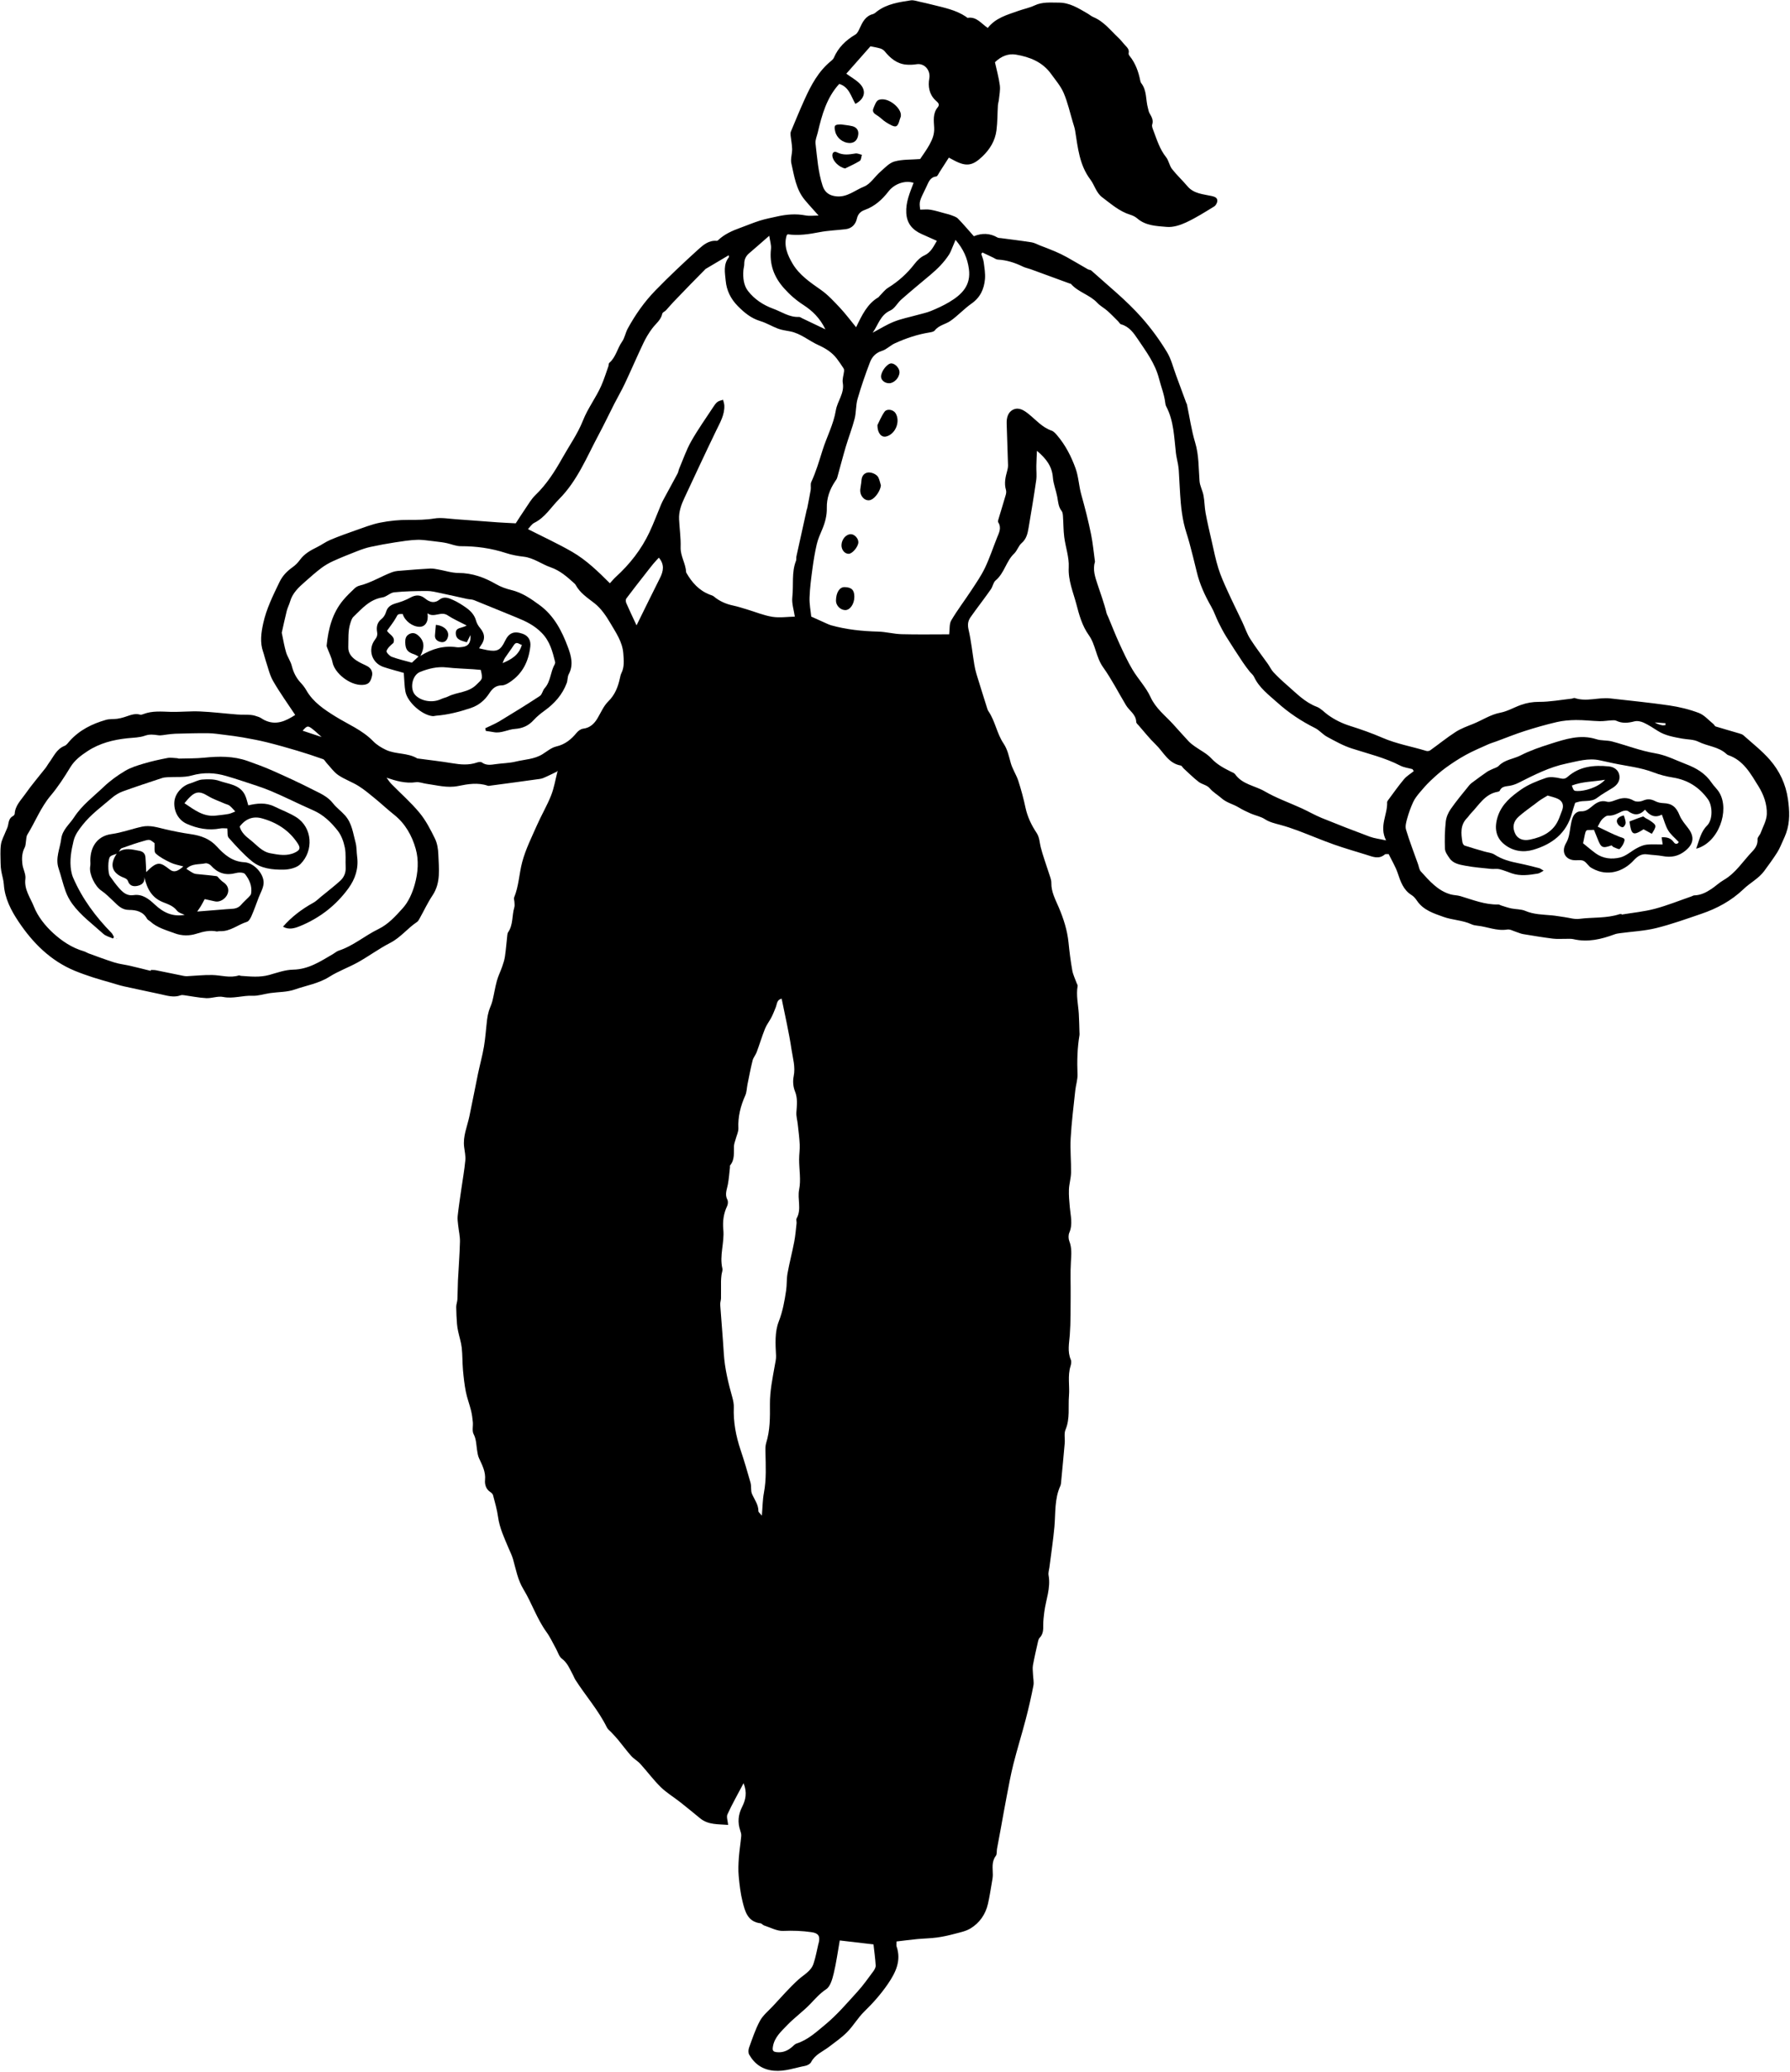 <?xml version="1.0" encoding="UTF-8"?>
<!DOCTYPE svg PUBLIC '-//W3C//DTD SVG 1.0//EN'
          'http://www.w3.org/TR/2001/REC-SVG-20010904/DTD/svg10.dtd'>
<svg height="1500.8" preserveAspectRatio="xMidYMid meet" version="1.0" viewBox="-0.3 -0.2 1297.1 1500.8" width="1297.1" xmlns="http://www.w3.org/2000/svg" xmlns:xlink="http://www.w3.org/1999/xlink" zoomAndPan="magnify"
><g id="change1_1"
  ><path d="m403.273,558.761c-2.444,1.185-4.863,2.426-7.342,3.534-1.572.703-3.189,1.516-4.86,1.753-11.931,1.698-23.881,3.263-35.826,4.861-.682.091-1.452.312-2.054.104-7.16-2.477-14.372-1.262-21.402.179-7.994,1.638-15.517-.57-23.21-1.616-2.523-.343-5.12-1.453-7.526-1.111-7.542,1.071-14.461-.989-21.398-3.325-.447-.39-.893-.78-1.34-1.17-.02-.11-.039-.22-.059-.331.05.085.099.169.149.254.449.398.899.797,1.348,1.195,1.176,1.552,2.202,3.249,3.553,4.63,6.795,6.947,14.191,13.385,20.356,20.845,4.598,5.564,8.027,12.224,11.223,18.764,1.686,3.451,2.319,7.671,2.451,11.577.34,10.06,1.962,20.304-4.241,29.592-3.524,5.277-6.218,11.106-9.323,16.666-.506.907-1.035,1.969-1.851,2.509-6.889,4.554-11.939,11.325-19.506,15.198-8.009,4.099-15.319,9.539-23.186,13.946-6.777,3.796-14.257,6.411-20.791,10.55-7.817,4.951-16.769,6.328-25.181,9.27-5.57,1.949-11.885,1.733-17.852,2.588-4.28.613-8.569,2.128-12.795,1.937-7.12-.322-13.985,2.339-21.256.856-3.848-.785-8.16,1.07-12.219.868-5.338-.265-10.632-1.398-15.95-2.115-.837-.113-1.79-.236-2.543.042-5.071,1.873-9.902.246-14.794-.817-8.822-1.917-17.67-3.717-26.481-5.687-3.197-.715-6.32-1.767-9.471-2.682-4.29-1.245-8.612-2.397-12.854-3.792-4.454-1.464-8.897-3.003-13.226-4.797-17.55-7.27-30.423-20.229-40.687-35.588-5.334-7.981-9.989-16.793-10.653-26.957-.214-3.277-1.312-6.489-1.865-9.755-.316-1.869-.468-3.785-.483-5.682-.035-4.489-.38-9.04.242-13.447.457-3.242,2.239-6.299,3.447-9.432.54-1.401,1.326-2.741,1.637-4.187.586-2.727.747-5.562,3.712-7.054.544-.274,1.148-1.05,1.181-1.625.338-5.933,4.554-9.87,7.614-14.253,4.596-6.582,9.881-12.682,14.836-19.015.854-1.092,1.459-2.377,2.298-3.483,3.401-4.479,5.48-10.105,11.371-12.428,1.496-.59,2.598-2.289,3.764-3.585,7.098-7.889,16.212-12.37,26.184-15.24,2.598-.748,5.484-.448,8.216-.797,1.695-.217,3.374-.669,5.018-1.158,3.796-1.129,7.427-3.078,11.634-1.83.727.216,1.71-.18,2.504-.48,6.359-2.404,12.91-1.724,19.495-1.546,7.116.192,14.265-.605,21.37-.296,8.995.391,17.956,1.518,26.941,2.214,3.273.253,6.584.023,9.851.315,1.958.175,3.918.788,5.777,1.474,1.415.522,2.639,1.536,4.005,2.217,8.495,4.233,15.619.665,22.388-3.683-5.462-8.277-11.192-16.172-16.015-24.586-2.621-4.573-3.73-10.019-5.458-15.093-.672-1.973-1.071-4.04-1.767-6.002-2.457-6.925-1.397-13.982.073-20.732,2.274-10.438,7.037-19.997,11.67-29.643,2.383-4.961,5.586-8.099,9.712-11.059,1.959-1.405,3.752-3.216,5.166-5.172,3.2-4.426,7.678-6.935,12.412-9.256,3.281-1.609,6.269-3.86,9.621-5.274,5.905-2.492,11.95-4.673,18.007-6.781,6.009-2.091,11.993-4.5,18.194-5.728,6.773-1.341,13.786-2.039,20.687-1.99,6.239.044,12.313-.001,18.536-1.007,5.035-.814,10.385.189,15.584.546,10.063.69,20.117,1.518,30.178,2.237,4.098.293,8.205.455,13.204.725,1.919-2.938,4.302-6.735,6.838-10.425,2.348-3.416,4.438-7.158,7.381-9.988,8.161-7.847,14.068-17.121,19.569-26.928,5.059-9.02,11.149-17.557,14.946-27.17,3.528-8.932,9.393-16.486,13.226-25.148,2.027-4.58,3.502-9.404,5.192-14.131.286-.799.112-1.994.634-2.442,4.79-4.109,5.799-10.469,9.267-15.388,1.942-2.755,2.464-6.467,4.112-9.482,5.451-9.972,11.986-19.29,19.873-27.414,10.036-10.338,20.559-20.225,31.238-29.904,3.608-3.27,7.683-6.726,13.323-6.221.306.027.716-.157.947-.378,4.636-4.448,10.341-6.954,16.273-9.087,4.687-1.686,9.278-3.665,14.025-5.149,4.092-1.279,8.334-2.095,12.53-3.025,6.774-1.501,13.542-2.128,20.49-.789,3.088.595,6.385.1,9.588.1-3.541-3.993-6.88-7.567-10.004-11.32-6.366-7.648-7.642-17.289-9.729-26.498-.73-3.219.631-6.859.569-10.299-.058-3.264-.769-6.514-1.103-9.779-.1-.98-.156-2.098.207-2.97,3.214-7.717,6.399-15.452,9.842-23.068,4.748-10.504,10.106-20.635,19.332-28.089.772-.624,1.575-1.405,1.955-2.289,3.211-7.472,8.686-12.722,15.602-16.799,1.46-.861,2.374-2.926,3.148-4.616,2.07-4.519,4.202-8.823,9.618-10.226,1.108-.287,2.049-1.286,3.024-2.014,7.215-5.39,15.821-6.61,24.339-7.918,1.957-.3,4.111.512,6.147.944,3.178.675,6.344,1.419,9.495,2.211,8.393,2.111,16.96,3.743,24.348,8.678.434.29.914.893,1.29.833,6.487-1.034,9.848,4.274,14.518,7.316,5.725-7.337,14.182-9.522,22.247-12.392,3.88-1.38,8.013-2.177,11.709-3.92,5.662-2.67,11.46-2.007,17.365-2.029,8.022-.029,14.292,4.027,20.779,7.764,1.51.869,2.86,2.08,4.447,2.739,7.535,3.132,12.332,9.538,18.017,14.874,1.638,1.537,3.046,3.323,4.526,5.023,1.572,1.806,3.688,3.334,2.988,6.287-.131.552.257,1.382.658,1.88,4.247,5.277,6.477,11.406,7.767,17.957.132.67.378,1.39.786,1.921,4.078,5.311,3.098,11.951,4.756,17.892.346,1.24.512,2.586,1.118,3.686,1.435,2.604,3.077,4.962,1.993,8.306-.407,1.257.366,3.019.901,4.438,2.506,6.649,4.583,13.454,9.151,19.202,1.941,2.443,2.372,6.077,4.289,8.549,3.404,4.39,7.562,8.186,11.141,12.451,4.707,5.609,11.542,5.75,17.817,7.18,2.222.506,3.893,1.313,3.893,3.359 0,1.412-1.06,3.405-2.258,4.14-6.67,4.089-13.325,8.309-20.397,11.599-4.292,1.998-9.437,3.637-14.004,3.234-7.363-.65-15.245-.773-21.441-6.202-1.389-1.217-3.252-2.071-5.041-2.624-7.874-2.434-13.859-7.817-20.247-12.6-4.436-3.32-5.547-8.821-8.639-12.922-7.977-10.577-9.021-23.08-11.029-35.395-.334-2.05-1.035-4.047-1.637-6.047-2.14-7.117-3.74-14.471-6.657-21.256-2.154-5.011-5.933-9.355-9.177-13.86-6.23-8.651-15.502-12.23-25.416-13.91-5.428-.92-10.678,1.107-15.195,5.528,1.173,5.357,2.76,10.987,3.529,16.727.452,3.373-.357,6.924-.684,10.387-.13,1.381-.636,2.732-.719,4.112-.363,6.034-.261,12.121-1.032,18.098-.964,7.464-4.656,13.634-10.154,18.9-6.971,6.678-11.492,7.576-20.092,3.143-1.218-.628-2.421-1.285-4.267-2.268-2.302,3.593-4.506,7.068-6.751,10.517-.732,1.124-1.46,3.01-2.375,3.128-4.695.61-5.596,4.321-7.245,7.697-5.099,10.436-5.175,10.399-4.377,16.34,2.493,0,5.078-.343,7.53.08,3.672.634,7.252,1.799,10.868,2.753,1.33.351,2.695.631,3.962,1.146,1.721.7,3.742,1.224,4.967,2.477,3.959,4.048,7.612,8.395,11.544,12.808,5.93-2.415,11.634-2.255,17.148.933.696.403,1.675.333,2.527.447,7.386.993,14.79,1.867,22.148,3.035,2.125.337,4.12,1.501,6.169,2.3,3.545,1.382,7.123,2.685,10.615,4.189,2.981,1.284,5.934,2.673,8.77,4.248,5.153,2.86,10.2,5.911,15.319,8.833.733.418,1.826.336,2.41.864,12.341,11.137,25.356,21.498,36.449,34.047,6.937,7.846,13.053,16.21,18.404,25.068,3.078,5.096,4.495,11.201,6.612,16.87,2.481,6.646,4.908,13.313,7.366,19.968.12.325.388.609.457.939,1.941,9.242,3.249,18.674,5.964,27.681,2.785,9.237,2.454,18.57,3.175,27.916.273,3.541,2.225,6.922,2.887,10.473.787,4.222.749,8.598,1.534,12.821,1.262,6.795,2.856,13.532,4.403,20.271,1.508,6.57,2.801,13.217,4.809,19.637,1.755,5.61,4.211,11.023,6.648,16.392,3.433,7.565,7.157,14.997,10.709,22.509,1.922,4.064,3.32,8.444,5.705,12.205,3.98,6.279,8.581,12.162,12.878,18.241,1.374,1.944,2.364,4.22,3.971,5.928,3.06,3.251,6.325,6.333,9.707,9.251,6.784,5.853,12.928,12.512,21.685,15.82,2.96,1.118,5.31,3.829,7.972,5.766,4.964,3.613,10.352,6.248,16.263,8.111,7.932,2.5,15.817,5.285,23.442,8.592,10.218,4.432,21.145,6.276,31.688,9.492.843.257,2.134.103,2.834-.397,6.173-4.409,12.074-9.227,18.44-13.327,3.894-2.508,8.402-4.118,12.743-5.862,6.584-2.644,12.47-6.744,19.72-8.114,5.13-.97,9.882-3.831,14.886-5.614,4.22-1.503,8.462-2.23,13.143-2.214,7.913.026,15.832-1.467,23.746-2.343.69-.076,1.466-.628,2.025-.438,8.612,2.936,17.284-.695,25.898.296,14.218,1.636,28.477,2.999,42.631,5.075,7.267,1.066,14.567,2.834,21.422,5.423,3.969,1.499,7.097,5.245,10.569,8.023.637.51.997,1.586,1.673,1.795,5.605,1.729,11.261,3.291,16.883,4.966,1.143.341,2.426.699,3.276,1.461,6.444,5.78,13.367,11.163,19.033,17.639,7.066,8.075,11.621,17.681,13.168,28.572,1.182,8.317,1.581,16.506-1.289,24.56-.634,1.78-1.392,3.521-2.185,5.237-1.377,2.976-2.557,6.09-4.306,8.837-2.946,4.627-6.196,9.068-9.457,13.485-3.981,5.393-10.103,8.427-14.789,12.924-8.902,8.541-19.278,14.138-30.717,18.032-10.835,3.689-21.648,7.598-32.736,10.336-8.465,2.09-17.347,2.489-26.039,3.671-1.361.185-2.763.364-4.038.836-9.679,3.585-19.468,5.953-29.872,3.523-1.66-.388-3.457-.216-5.192-.244-3.268-.052-6.576.251-9.797-.152-7.21-.901-14.385-2.093-21.555-3.288-1.696-.283-3.303-1.075-4.967-1.582-2.132-.649-4.41-2.049-6.396-1.724-7.688,1.257-14.664-2.103-22.018-2.813-1.355-.131-2.767-.433-3.995-.999-6.469-2.982-13.768-3.01-20.241-5.339-6.965-2.506-14.607-4.84-19.214-11.707-1.047-1.56-2.37-3.134-3.935-4.111-5.973-3.725-7.939-9.707-10.036-15.909-1.601-4.735-4.283-9.104-6.536-13.742-1.149.066-2.269-.22-2.775.213-4.361,3.738-8.782,1.702-13.209.318-7.929-2.479-15.934-4.743-23.757-7.521-8.775-3.116-17.354-6.776-26.074-10.052-4.228-1.588-8.535-3.016-12.894-4.191-3.843-1.036-7.599-1.858-11.096-4.128-2.976-1.932-6.763-2.574-10.092-4.016-2.995-1.297-5.962-2.726-8.749-4.416-4.056-2.46-8.786-3.394-12.561-6.75-2.772-2.464-6.047-4.23-8.579-7.268-1.836-2.203-5.563-2.709-7.979-4.578-3.807-2.945-7.229-6.389-10.793-9.646-.755-.689-1.327-2.001-2.137-2.143-9.099-1.593-12.541-9.901-18.285-15.392-4.382-4.19-8.146-9.029-12.16-13.601-.689-.785-1.776-1.664-1.797-2.522-.14-5.557-4.992-8.125-7.435-12.194-5.516-9.187-10.392-18.82-16.591-27.513-5.142-7.211-5.421-16.351-10.331-23.213-4.922-6.878-7.052-14.901-9.021-22.422-2.264-8.649-6.039-17.137-5.534-26.749.38-7.226-2.318-14.578-3.265-21.924-.636-4.932-.556-9.953-.905-14.926-.094-1.341-.2-2.961-.966-3.925-2.442-3.075-2.513-6.715-3.191-10.285-.893-4.703-2.799-9.282-3.162-14-.614-7.975-4.673-13.524-11.562-19.331-.175,4.394-.358,7.692-.423,10.994-.068,3.442.389,6.946-.098,10.32-1.662,11.52-3.578,23.004-5.527,34.48-.694,4.085-1.516,8.03-5.063,11.086-2.272,1.957-3.176,5.461-5.379,7.547-5.872,5.56-7.09,14.204-13.435,19.471-1.722,1.43-2.058,4.411-3.44,6.394-3.649,5.236-7.528,10.313-11.305,15.46-1.132,1.543-2.23,3.111-3.345,4.667-2.033,2.836-2.338,5.584-1.501,9.235,1.884,8.225,2.75,16.68,4.111,25.029.392,2.405.922,4.807,1.631,7.136,2.527,8.302,5.154,16.573,7.76,24.851.209.664.45,1.353.838,1.92,4.937,7.198,6.119,16.195,10.931,23.35,3.018,4.486,3.907,9.365,5.31,14.304,1.262,4.442,4.01,8.446,5.445,12.857,2.071,6.368,3.806,12.874,5.207,19.423,1.433,6.7,4.33,12.687,8.045,18.272,2.15,3.233,2.091,6.807,2.967,10.275,1.614,6.387,3.977,12.583,5.954,18.882.729,2.323,1.805,4.722,1.764,7.069-.116,6.568,2.951,12.013,5.381,17.74,3.471,8.178,6.184,16.569,7.078,25.5.675,6.738,1.521,13.476,2.711,20.139.57,3.193,2.113,6.213,3.216,9.311.234.657.768,1.364.663,1.959-1.188,6.753.418,13.369.84,20.043.284,4.488.334,8.99.484,13.487.023.691.133,1.401.02,2.071-1.586,9.42-1.795,18.88-1.43,28.42.148,3.874-1.211,7.784-1.627,11.705-1.221,11.527-2.677,23.047-3.334,34.61-.469,8.248.411,16.565.279,24.845-.065,4.098-1.376,8.168-1.537,12.274-.167,4.262.26,8.562.632,12.828.539,6.17,2.302,12.276-.361,18.476-.752,1.75-.695,4.328.008,6.129,1.91,4.895,1.474,9.717,1.155,14.783-.517,8.222-.106,16.499-.193,24.752-.099,9.472.083,18.973-.622,28.404-.454,6.075-1.824,11.984.742,17.939.555,1.287.248,3.182-.205,4.627-2.228,7.104-.533,14.37-1.125,21.426-.686,8.159.894,16.613-2.512,24.642-1.192,2.809-.287,6.464-.567,9.713-.833,9.629-1.774,19.248-2.691,28.869-.065.686-.159,1.413-.442,2.027-4.382,9.495-3.438,19.731-4.339,29.737-.885,9.838-2.4,19.619-3.634,29.425-.239,1.897-.929,3.885-.6,5.682,1.699,9.279-2.002,17.861-3.12,26.767-.387,3.079-.772,6.19-.736,9.282.039,3.374-.02,6.555-2.554,9.186-.563.585-.943,1.468-1.126,2.277-1.326,5.868-2.708,11.729-3.787,17.645-.391,2.143-.037,4.43.041,6.649.095,2.732.798,5.566.29,8.172-1.584,8.124-3.427,16.21-5.519,24.22-2.843,10.889-6.206,21.644-8.969,32.552-1.947,7.684-3.336,15.513-4.85,23.301-1.486,7.648-2.807,15.329-4.216,22.992-.929,5.051-1.904,10.094-2.82,15.148-.309,1.705.07,3.864-.846,5.071-3.281,4.322-2.158,9.103-2.188,13.821-.012,1.889-.397,3.787-.723,5.662-.885,5.09-1.639,10.214-2.795,15.245-1.751,7.622-6.021,13.813-12.63,17.837-3.42,2.082-7.671,2.903-11.636,3.956-4.187,1.113-8.448,2.07-12.737,2.645-4.773.64-9.622.687-14.423,1.147-4.937.473-9.855,1.132-14.84,1.717,0,1.846-.227,2.775.034,3.535,3.586,10.431-.668,19.025-6.326,27.287-4.992,7.291-10.797,13.836-17.148,20.019-4.536,4.416-7.771,10.151-12.215,14.682-3.971,4.048-8.731,7.347-13.275,10.803-4.528,3.444-10.106,5.545-12.968,11.081-.682,1.318-2.719,2.408-4.302,2.707-7.482,1.414-14.709,4.199-22.592,3.508-8.215-.721-14.049-4.766-17.982-11.684-.739-1.299-.628-3.534-.08-5.034,2.389-6.543,4.567-13.254,7.852-19.348,2.158-4.003,6.016-7.113,9.216-10.526,6.128-6.536,12.006-13.359,18.621-19.364,3.959-3.593,9.12-6.069,10.964-11.422,1.628-4.724,2.436-9.73,3.611-14.611.04-.168.149-.32.189-.488,1.204-5.064-.183-7.147-5.126-7.871-6.838-1.001-13.632-1.237-20.592-.939-4.544.194-9.226-2.448-13.812-3.924-.959-.309-1.722-1.463-2.655-1.576-9.295-1.129-11.194-8.592-12.967-15.656-1.51-6.017-2.228-12.273-2.805-18.469-.41-4.394-.22-8.88.096-13.297.378-5.276,1.257-10.515,1.736-15.787.121-1.326-.297-2.769-.737-4.067-1.991-5.88-1.471-11.425,1.348-17.003,2.539-5.022,3.851-10.364,1.076-17.213-4.283,8.131-8.289,15.19-11.671,22.535-.866,1.881.238,4.669.491,7.669-7.256-.591-14.365.094-20.33-4.798-4.836-3.967-9.665-7.944-14.581-11.809-4.624-3.635-9.775-6.705-13.94-10.792-5.306-5.207-9.76-11.271-14.774-16.791-1.961-2.158-4.694-3.618-6.635-5.79-3.355-3.755-6.33-7.847-9.539-11.736-1.543-1.87-3.253-3.603-4.896-5.39-1.058-1.151-2.483-2.115-3.142-3.458-6.158-12.547-15.473-22.988-22.923-34.666-.649-1.017-1.023-2.205-1.603-3.272-2.305-4.24-3.938-8.786-8.143-11.938-2.029-1.521-2.827-4.683-4.184-7.101-2.283-4.067-4.202-8.4-6.924-12.149-6.964-9.593-10.606-20.94-16.649-30.891-4.247-6.993-5.473-14.401-7.574-21.812-.799-2.82-2.163-5.482-3.306-8.201-3.077-7.321-6.486-14.477-7.585-22.524-.726-5.312-2.278-10.518-3.622-15.73-.226-.878-1.142-1.746-1.961-2.274-3.228-2.081-4.146-5.647-3.848-8.707.586-6.019-2.052-10.754-4.352-15.797-.833-1.826-1.123-3.938-1.431-5.955-.596-3.904-.544-7.787-2.516-11.579-1.215-2.337-.26-5.744-.531-8.648-.266-2.848-.653-5.716-1.339-8.487-1.117-4.507-2.828-8.883-3.724-13.425-1.036-5.245-1.632-10.596-2.103-15.928-.471-5.338-.289-10.741-.888-16.059-.44-3.907-1.717-7.716-2.546-11.584-.394-1.839-.752-3.707-.884-5.578-.291-4.104-.551-8.218-.571-12.329-.009-1.865.773-3.724.868-5.603.227-4.498.168-9.01.389-13.508.462-9.382,1.23-18.755,1.461-28.141.097-3.951-.889-7.924-1.298-11.896-.231-2.241-.613-4.535-.367-6.742.71-6.382,1.688-12.735,2.591-19.094,1.001-7.045,2.273-14.063,2.952-21.138.308-3.21-.452-6.539-.862-9.798-.97-7.724,2.214-14.703,3.766-21.986,2.204-10.343,4.14-20.743,6.293-31.098,1.368-6.575,3.203-13.064,4.314-19.677,1.09-6.484,1.486-13.083,2.281-19.62.249-2.045.664-4.096,1.255-6.068.734-2.45,1.952-4.766,2.565-7.238,1.204-4.85,1.929-9.824,3.246-14.639.955-3.492,2.632-6.781,3.822-10.217.842-2.43,1.677-4.918,2.039-7.448.737-5.15,1.139-10.348,1.715-15.522.076-.687.197-1.464.574-2.007,3.776-5.436,2.686-12.083,4.498-18.007.383-1.253.121-2.718.076-4.082-.034-1.025-.587-2.208-.24-3.043,3.442-8.285,3.631-17.306,5.892-25.773,2.444-9.154,6.795-17.83,10.647-26.567,3.22-7.302,7.325-14.231,10.274-21.629,2.159-5.416,3.079-11.326,4.55-17.017.089-.319.18-.637.27-.955-.193.219-.385.437-.578.656Zm-170.132-24.927l.261-.005-.363.143c-2.315-2.047-4.527-4.229-6.971-6.109-3.317-2.551-3.838-2.375-7.056,1.272,4.743,1.577,9.436,3.137,14.129,4.698Zm342.645-87.348c.082.173.164.346.246.519.007-.097.056-.247.014-.28-.102-.078-.246-.102-.373-.147-.68-4.746-2.353-9.605-1.828-14.214,1.001-8.782-.681-17.852,2.691-26.387.367-.93.055-2.105.277-3.118,2.483-11.357,5.008-22.705,7.528-34.054.037-.165.193-.305.224-.469.884-4.553,1.835-9.095,2.601-13.668.313-1.87-.332-4.063.41-5.67,3.421-7.405,5.697-15.147,8.127-22.911,3.041-9.716,7.999-18.82,9.682-29.016,1.113-6.748,6.352-12.366,5.028-19.878-.48-2.724.641-5.72.946-8.602.067-.634-.048-1.425-.387-1.942-1.61-2.455-3.224-4.92-5.027-7.234-3.47-4.455-8.032-7.289-13.206-9.623-6.95-3.135-12.835-8.493-20.627-9.963-2.867-.541-5.825-.903-8.533-1.909-4.381-1.628-8.452-4.175-12.901-5.51-6.655-1.997-11.612-6.094-16.336-10.878-5.093-5.159-8.144-11.319-8.777-18.365-.514-5.717-1.899-11.809,2.314-17.008.185-.229-.065-.81-.138-1.445-5.73,3.391-11.2,6.622-16.659,9.87-.291.173-.501.483-.746.732-3.409,3.457-6.834,6.898-10.221,10.377-4.234,4.349-8.459,8.706-12.641,13.105-1.785,1.878-3.413,3.905-5.188,5.794-.826.879-2.454,1.457-2.651,2.396-.97,4.625-4.661,7.211-7.253,10.648-2.498,3.312-4.668,6.955-6.453,10.704-4.613,9.694-8.84,19.571-13.411,29.286-2.348,4.99-5.153,9.763-7.664,14.679-3.759,7.361-7.284,14.845-11.188,22.127-8.688,16.204-15.494,33.552-28.829,46.942-5.843,5.867-10.133,13.28-17.956,17.166-1.872.93-3.139,3.078-4.595,4.574,10.949,5.573,21.707,10.511,31.918,16.396,10.365,5.974,18.992,14.396,27.434,22.82,1.827-1.973,2.906-3.324,4.17-4.472,10.234-9.298,18.633-20.01,24.526-32.533,3.095-6.577,5.614-13.424,8.44-20.129.674-1.598,1.497-3.139,2.323-4.667,3.201-5.922,6.461-11.812,9.622-17.755.559-1.051.656-2.337,1.129-3.446,2.841-6.66,5.187-13.607,8.732-19.872,4.858-8.583,10.621-16.656,16.042-24.917.855-1.303,1.77-2.691,2.989-3.593,1.118-.827,2.684-1.051,4.052-1.54.317,1.387.86,2.766.914,4.164.261,6.741-3.073,12.293-5.884,18.105-7.845,16.224-15.434,32.573-23.066,48.899-2.271,4.858-4.109,9.896-3.847,15.374.324,6.761,1.337,13.529,1.124,20.264-.205,6.476,3.684,11.794,3.966,18.006.008.168.081.346.167.495,4.056,7.076,9.243,12.933,17.12,15.902.963.363,2.046.639,2.804,1.275,4.084,3.428,8.755,5.468,13.95,6.572,3.381.718,6.689,1.799,10.008,2.789,6.136,1.831,12.152,4.37,18.417,5.375,5.338.857,10.956-.026,16.45-.139Zm135.812-263.786c-.281.352-.563.704-.844,1.056.611,1.981,1.511,3.925,1.774,5.952.529,4.082,1.272,8.258.912,12.305-.637,7.152-3.385,13.271-9.712,17.691-5.364,3.748-9.856,8.741-15.208,12.509-3.601,2.536-8.442,3.109-11.426,6.956-.722.931-2.483,1.259-3.828,1.473-8.773,1.395-17.109,4.215-25.141,7.876-3.253,1.483-5.949,4.413-9.282,5.441-4.541,1.4-7.249,4.398-8.73,8.277-3.335,8.733-6.407,17.593-8.996,26.572-1.327,4.604-.927,9.692-2.126,14.351-1.766,6.86-4.394,13.493-6.413,20.294-2.208,7.44-4.113,14.969-6.228,22.438-.274.967-.962,1.835-1.538,2.695-3.881,5.791-6.122,12.152-5.969,19.13.122,5.556-1.245,10.654-3.381,15.686-1.485,3.499-3.06,7.034-3.913,10.711-1.36,5.858-2.334,11.824-3.136,17.79-.927,6.898-1.845,13.833-2.087,20.775-.167,4.787.823,9.613,1.233,13.787,3.934,1.777,7.793,3.533,11.665,5.26.931.415,1.882.812,2.861,1.084,11.101,3.089,22.434,4.243,33.936,4.537,5.68.145,11.323,1.719,17.004,1.871,11.558.309,23.13.093,34.477.093.496-3.765.001-7.516,1.515-10.082,4.411-7.476,9.721-14.414,14.494-21.685,3.496-5.327,7.174-10.619,9.914-16.337,3.362-7.017,5.808-14.472,8.698-21.718,1.473-3.693,3.524-7.255.915-11.346-.411-.644.112-1.989.397-2.953,1.677-5.654,3.458-11.279,5.09-16.946.321-1.114.456-2.465.136-3.548-1.404-4.759-.385-9.285.898-13.845.371-1.317.631-2.729.593-4.088-.282-10.046-.672-20.09-.985-30.135-.133-4.257.969-8.45,4.959-10.185,3.954-1.72,7.567.553,10.857,3.191,5.375,4.311,9.915,9.774,16.765,12.143,1.52.526,2.826,2.022,3.935,3.324,6.064,7.11,10.28,15.297,13.419,24.034,2.181,6.07,2.39,12.703,4.079,18.738,2.706,9.67,5.206,19.363,7.178,29.184,1.254,6.242,1.835,12.62,2.711,18.937.048.344.127.727.029,1.041-1.695,5.435.245,10.969,1.755,15.61,2.288,7.035,4.935,13.972,6.668,21.211.24,1.002.817,1.922,1.221,2.887,2.674,6.393,5.174,12.865,8.061,19.16,2.953,6.438,5.926,12.915,9.543,18.987,4.056,6.809,9.808,12.742,13.058,19.862,3.773,8.265,10.604,13.349,16.337,19.63,3.749,4.107,7.408,8.298,11.212,12.354,1.297,1.383,2.848,2.556,4.394,3.669,4.07,2.931,8.828,5.198,12.148,8.803,4.076,4.425,9.004,7.013,14.133,9.586,1.08.542,2.449.967,3.082,1.869,5.232,7.456,14.347,8.261,21.474,12.414,8.464,4.932,17.88,8.217,26.836,12.32,4.874,2.233,9.536,4.962,14.492,6.981,11.496,4.683,23.07,9.185,34.708,13.504,3.409,1.265,7.139,1.664,11.89,2.72-5.234-10.243,1.145-18.683.745-27.569-.027-.605.502-1.3.912-1.85,3.731-5.004,7.313-10.136,11.325-14.906,1.936-2.303,4.697-3.911,7.085-5.834-.316-.485-.632-.971-.949-1.456-2.955-.819-6.158-1.16-8.823-2.539-11.191-5.791-23.361-8.628-35.222-12.466-6.226-2.014-12.08-5.318-17.878-8.454-3.132-1.694-5.543-4.758-8.711-6.338-9.87-4.92-18.987-10.971-27.131-18.293-6.27-5.637-13.298-10.728-17.037-18.773-.705-1.516-2.254-2.623-3.312-3.996-1.691-2.195-3.394-4.391-4.921-6.699-4.031-6.096-8.056-12.199-11.91-18.407-2.085-3.357-3.926-6.88-5.676-10.427-1.832-3.714-3.125-7.716-5.176-11.293-4.612-8.042-8.435-16.351-10.574-25.414-1.659-7.03-3.461-14.028-5.321-21.008-1.246-4.677-2.966-9.24-3.992-13.959-1.059-4.872-1.779-9.85-2.208-14.82-.667-7.721-.949-15.475-1.431-23.213-.096-1.549-.295-3.098-.56-4.628-.475-2.742-1.209-5.45-1.53-8.207-1.343-11.524-1.458-23.291-7.081-33.927-.398-.752-.562-1.67-.661-2.53-.698-6.069-3.034-11.704-4.522-17.543-2.783-10.922-9.372-19.66-15.389-28.611-2.862-4.258-6.258-9.152-12.1-10.702-.842-.223-1.399-1.454-2.13-2.177-2.573-2.547-5.068-5.184-7.776-7.58-2.319-2.053-5.201-3.532-7.285-5.776-5.456-5.873-13.766-7.662-19.07-13.672-.201-.228-.642-.24-.969-.36-9.462-3.466-18.919-6.943-28.388-10.389-1.783-.649-3.713-.965-5.4-1.791-5.824-2.853-11.85-4.812-18.384-5.157-1.12-.059-2.202-.923-3.291-1.437-2.594-1.225-5.182-2.463-7.772-3.696ZM108.878,703.109c.053-.218.107-.435.16-.653,1.221.062,2.471-.024,3.658.211,6.625,1.311,13.233,2.708,19.851,4.051.844.171,1.724.305,2.578.264,6.14-.293,12.286-.991,18.415-.865,6.4.131,12.755,2.367,19.212.297.427-.137,1.003.279,1.518.316,6.85.485,13.673,1.233,20.493-.652,5.695-1.574,11.492-3.738,17.274-3.837,11.305-.195,19.971-6.071,29.05-11.364,1.354-.789,2.58-1.931,4.031-2.402,10.56-3.43,18.931-10.855,28.744-15.605,7.212-3.491,12.498-9.422,17.582-15.034,4.17-4.603,6.955-10.801,8.782-17.271,2.453-8.685,3.03-17.599.718-25.826-2.651-9.435-7.546-18.309-15.692-24.755-4.725-3.739-9.119-7.894-13.785-11.711-3.882-3.176-7.742-6.457-11.981-9.099-4.703-2.931-10.113-4.768-14.668-7.882-3.292-2.25-5.696-5.802-8.481-8.787-.856-.918-1.487-2.379-2.52-2.745-6.205-2.2-12.46-4.279-18.771-6.156-7.326-2.18-14.689-4.262-22.107-6.101-5.638-1.398-11.368-2.45-17.091-3.469-4.402-.784-8.848-1.338-13.288-1.885-4.044-.498-8.104-1.158-12.162-1.2-7.902-.083-15.809.188-23.713.38-1.898.046-3.789.363-5.684.551-2.224.22-4.51.861-6.659.554-3.265-.466-6.169-.896-9.586.326-3.935,1.408-8.4,1.404-12.652,1.845-10.322,1.069-20.236,3.602-28.955,9.33-4.739,3.113-9.326,6.5-12.47,11.668-4.325,7.108-8.884,14.188-14.234,20.528-7.243,8.585-11.167,18.986-16.941,28.35-.769,1.247-.666,3.035-.953,4.576-.287,1.543-.197,3.282-.901,4.598-2.09,3.907-2.214,8.069-1.711,12.206.434,3.571,2.616,7.197,2.17,10.552-1.038,7.797,3.67,13.782,6.147,20.103,2.806,7.161,8.159,13.901,13.918,19.171,6.29,5.757,13.656,10.748,22.222,13.213,1.311.377,2.487,1.2,3.78,1.666,6.153,2.217,12.27,4.555,18.509,6.498,3.617,1.127,7.459,1.513,11.168,2.368,5.023,1.158,10.016,2.447,15.022,3.68Zm94.994-244.942c1.097,5.117,1.803,9.726,3.126,14.15,1.015,3.393,3.28,6.433,4.141,9.845,1.19,4.714,3.191,8.759,6.502,12.284,1.536,1.635,2.937,3.473,4.049,5.418,4.922,8.608,12.903,13.885,20.951,18.894,9.258,5.763,19.534,9.855,27.374,17.901,2.616,2.685,6.048,4.83,9.48,6.412,7.159,3.3,15.675,1.932,22.643,6.18.133.081.345.024.518.048,8.212,1.105,16.456,2.023,24.626,3.381,6.107,1.015,12.076,1.586,18.071-.5,1.077-.375,2.743-.614,3.51-.055,3.212,2.341,6.577,1.727,10.071,1.232,4.824-.683,9.791-.697,14.491-1.844,6.517-1.589,13.483-1.653,19.435-5.381,3.231-2.024,6.383-4.735,9.937-5.563,6.397-1.491,10.817-5.112,14.772-9.947,1.116-1.364,2.976-2.719,4.638-2.926,5.046-.629,8.083-3.563,10.507-7.627,2.454-4.114,4.371-8.825,7.693-12.08,4.963-4.863,7.146-10.63,8.534-17.038.255-1.179.5-2.408,1.032-3.472,2.317-4.633,1.754-9.483,1.39-14.373-.622-8.36-5.361-15.02-9.344-21.842-3.1-5.31-6.815-10.762-11.567-14.473-5.111-3.991-10.451-7.398-13.617-13.269-.242-.449-.644-.83-1.029-1.18-5.113-4.66-10.338-9.24-16.994-11.534-6.679-2.302-12.403-6.908-19.712-7.735-4.277-.484-8.603-1.276-12.683-2.614-10.702-3.508-21.608-5.018-32.851-4.985-3.329.01-6.659-1.441-9.997-2.185-1.309-.292-2.636-.517-3.964-.709-1.853-.267-3.711-.512-5.573-.696-4.059-.401-8.139-1.185-12.179-1.026-5.321.209-10.634,1.032-15.909,1.853-5.958.927-11.9,2.008-17.792,3.288-3.187.692-6.315,1.782-9.363,2.968-5.931,2.307-11.851,4.664-17.646,7.289-3.084,1.397-6.088,3.141-8.785,5.182-4.023,3.043-7.782,6.444-11.584,9.771-4.598,4.023-9.083,8.133-10.857,14.338-.663,2.318-1.84,4.496-2.427,6.827-1.344,5.333-2.469,10.72-3.616,15.794Zm970.949,203.854c.016.103.032.207.048.31,8.018-1.345,16.189-2.112,24.013-4.188,9.018-2.393,17.73-5.941,26.574-8.993.659-.228,1.3-.697,1.957-.713,4.738-.108,8.744-2.181,12.525-4.713,3.001-2.009,5.652-4.584,8.764-6.377,8.827-5.086,14.043-13.738,20.841-20.802,2.112-2.194,4.033-5.033,3.72-8.775-.119-1.432,1.677-2.937,2.267-4.531,1.669-4.511,4.292-9.042,4.471-13.645.278-7.128-2.342-14.262-6.032-20.174-5.603-8.976-10.813-18.848-22-22.61-.476-.16-.915-.519-1.293-.87-5.709-5.288-13.647-5.531-20.271-8.837-3.518-1.755-8.005-1.538-12.039-2.294-5.953-1.115-11.937-2.121-17.214-5.437-3.381-2.125-6.728-4.373-10.333-6.042-2.001-.926-4.686-1.493-6.737-.961-4.537,1.176-8.793,1.652-13.164-.447-.974-.468-2.296-.347-3.446-.285-2.863.153-5.726.676-8.578.602-5.736-.149-11.467-.884-17.196-.831-4.63.042-9.359.43-13.856,1.472-7.864,1.823-15.653,4.054-23.345,6.515-6.89,2.204-13.607,4.951-20.403,7.451-2.087.768-4.241,1.383-6.262,2.295-5.352,2.413-10.791,4.69-15.926,7.511-5.02,2.757-9.855,5.915-14.495,9.28-3.88,2.814-7.488,6.044-10.976,9.343-2.902,2.745-5.566,5.765-8.123,8.84-1.763,2.121-3.509,4.386-4.646,6.869-1.726,3.769-3.136,7.722-4.255,11.716-.73,2.602-1.586,5.68-.861,8.086,2.546,8.447,5.748,16.696,8.709,25.017.637,1.792.849,3.99,2.035,5.29,6.188,6.781,12.189,13.936,21.533,16.609,2.306.659,4.823.588,7.12,1.269,9.036,2.679,17.839,6.34,27.534,6.05.639-.019,1.281.499,1.943.7,2.459.748,4.891,1.637,7.399,2.159,3.377.703,7.089.473,10.168,1.789,6.211,2.654,12.689,2.637,19.153,3.233,3.092.285,6.155.871,9.236,1.288,3.573.485,7.251,1.704,10.706,1.253,9.71-1.269,19.69-.266,29.174-3.401.471-.156,1.039-.02,1.561-.02Zm-608.71,61.23c-3.509.782-3.301,3.8-4.207,6.117-.992,2.537-2.01,5.079-3.251,7.499-1.418,2.766-3.44,5.262-4.582,8.123-2.234,5.594-3.961,11.388-6.061,17.039-.77,2.073-2.411,3.871-2.942,5.975-1.436,5.695-2.508,11.483-3.687,17.241-.554,2.705-.525,5.648-1.618,8.101-3.39,7.609-5.398,15.361-5.001,23.783.116,2.459-1.186,4.985-1.839,7.479-.475,1.813-1.289,3.613-1.361,5.442-.192,4.821.677,9.791-2.783,13.967-.264.319-.071,1.001-.13,1.509-.473,4.097-.737,8.234-1.499,12.277-.701,3.717-2.392,7.219-.354,11.123.626,1.199.44,3.292-.181,4.591-2.622,5.488-3.335,11.144-2.765,17.155.886,9.353-2.912,18.611-.692,28.054.331,1.408-.437,3.06-.618,4.609-.18,1.539-.352,3.089-.367,4.636-.039,4.113.067,8.229-.008,12.341-.028,1.546-.673,3.105-.568,4.626.813,11.752,1.88,23.488,2.592,35.246.664,10.954,3.264,21.482,6.203,31.977.647,2.309,1.136,4.784,1.048,7.158-.393,10.569,1.523,20.705,4.859,30.688,2.636,7.889,5.021,15.868,7.257,23.879.735,2.632.031,5.764,1.088,8.186,1.779,4.077,4.658,7.655,4.631,12.449-.004.748,1.111,1.503,2.499,3.25.535-6.314.541-11.549,1.499-16.604,1.853-9.783,1.299-19.579,1.1-29.401-.045-2.228-.119-4.594.533-6.673,2.86-9.117,2.791-18.606,2.71-27.873-.085-9.715,1.903-18.939,3.542-28.315.408-2.335,1.01-4.719.887-7.047-.441-8.362-1-17.095,1.969-24.717,2.891-7.424,4.209-14.891,5.341-22.534.606-4.093.286-8.335,1.022-12.394,1.39-7.659,3.378-15.207,4.849-22.853.846-4.395,1.199-8.886,1.699-13.343.135-1.2-.462-2.687.054-3.607,3.737-6.668.406-13.889,1.812-20.888,1.399-6.96.003-14.466-.016-21.733-.009-3.625.595-7.264.43-10.875-.225-4.91-.896-9.802-1.425-14.696-.311-2.874-1.177-5.769-.985-8.6.352-5.188,1.051-10.146-1.063-15.33-1.312-3.219-1.624-7.361-.912-10.781,1.416-6.801-.646-13.179-1.588-19.584-1.805-12.276-4.674-24.395-7.12-36.672Zm41.732-662.65c-9.069,9.86-12.552,22.371-15.535,35.094-.634,2.702-1.953,5.511-1.648,8.118,1.205,10.282,1.901,20.689,5.151,30.627,1.609,4.921,5.024,7.076,9.907,7.596,7.857.836,13.577-4.483,20.105-7.068,4.59-1.817,7.714-7.163,11.73-10.661,3.235-2.818,6.482-6.453,10.337-7.53,5.699-1.592,11.942-1.237,18.568-1.76,2.049-3.108,4.688-6.61,6.776-10.415,2.058-3.751,3.651-7.521,3.405-12.282-.254-4.896-1.139-10.329,2.576-14.807,1.908-2.3-.102-3.589-1.678-5.094-4.563-4.357-5.455-10.128-4.43-15.842,1.035-5.769-3.422-11.172-9.221-10.249-2.484.396-5.082.511-7.584.278-6.736-.628-11.447-4.653-15.55-9.667-.772-.944-2.033-1.703-3.215-2.051-2.459-.724-5.015-1.116-7.065-1.547-6.051,6.856-11.897,13.48-17.504,19.833,3.685,2.679,7.126,4.554,9.755,7.228,4.972,5.057,3.674,11.061-3.167,14.645-3.175-5.308-4.504-12.293-11.712-14.447Zm53.871,71.661c-6.079-2.05-13.917.688-18.109,6.123-4.617,5.986-10.028,10.901-17.318,13.518-2.852,1.024-4.869,2.831-5.629,6.226-.932,4.159-3.649,7.172-8.219,7.718-6.302.753-12.704.94-18.911,2.15-7.635,1.489-15.195,2.631-22.96,1.537-.119-.017-.271.198-.727.554-2.538,7.523.622,14.691,4.247,20.795,4.759,8.015,12.609,13.448,20.339,18.819,5.134,3.567,9.492,8.351,13.824,12.943,3.95,4.188,7.397,8.85,11.818,14.217,4.327-8.961,8.162-17.02,16.182-21.712.285-.166.441-.54.688-.784,2.105-2.081,3.926-4.626,6.381-6.144,7.471-4.619,13.792-10.338,19.147-17.298,1.865-2.424,4.318-4.825,7.036-6.068,4.719-2.158,6.51-6.195,9.088-10.583-3.907-1.743-7.366-3.299-10.835-4.831-6.703-2.961-10.892-7.555-11.333-15.354-.438-7.76,2.537-14.516,5.291-21.825Zm-53.494,1273.252c-1.453,8.21-2.493,16.138-4.369,23.863-1.001,4.125-2.421,9.437-5.477,11.471-4.485,2.984-7.71,6.67-11.279,10.428-5.331,5.615-11.786,10.16-17.133,15.763-4.231,4.433-9.097,8.674-10.183,15.412-.438,2.719-.033,3.713,2.892,3.999,4.372.427,7.828-1.072,10.994-3.806,1.042-.9,2.051-2.082,3.285-2.475,8.221-2.615,14.472-8.514,20.774-13.713,8.535-7.043,15.83-15.638,23.33-23.866,4.198-4.605,7.796-9.765,11.524-14.781.884-1.189,1.765-2.836,1.678-4.211-.332-5.241-1.06-10.457-1.591-15.233-8.425-.983-16.782-1.957-24.448-2.851Zm23.828-1164.679c5.154-2.717,10.128-5.888,15.512-8.023,5.419-2.149,11.25-3.26,16.895-4.844,3.325-.933,6.757-1.617,9.93-2.924,4.448-1.832,8.868-3.854,13.001-6.3,9.724-5.755,15.971-12.447,14.418-24.053-1.05-7.846-3.99-14.469-9.686-21.107-.895,2.151-1.438,3.516-2.028,4.86-.835,1.9-1.492,3.921-2.599,5.652-3.677,5.752-8.464,10.52-13.682,14.886-7.019,5.874-14.074,11.711-20.953,17.747-2.845,2.497-4.783,6.57-7.991,8-7.308,3.257-8.788,10.547-12.818,16.107Zm-34.235-2.44c-3.95-8.22-9.506-13.499-15.948-17.681-5.298-3.439-9.821-7.358-14.062-12.126-7.43-8.353-10.64-17.479-9.421-28.507.303-2.741-.704-5.626-1.258-9.482-5.478,4.776-9.98,8.774-14.569,12.671-2.434,2.067-3.584,4.562-3.542,7.759.02,1.537-.51,3.073-.63,4.622-.41,5.304.194,10.853,3.313,14.891,4.652,6.024,11.012,10.251,18.399,12.943,6.113,2.228,11.592,6.276,18.553,5.909.778-.041,1.606.622,2.392.996,5.285,2.515,10.565,5.04,16.773,8.004Zm-120.693,165.402c-1.359,1.494-2.817,2.972-4.129,4.568-2.095,2.549-4.102,5.17-6.131,7.773-4.466,5.728-8.981,11.42-13.31,17.25-.54.728-.431,2.355-.019,3.302,2.209,5.076,4.61,10.068,7.431,16.137,5.938-12.02,11.394-23.234,17.013-34.365,2.526-5.005,3.343-9.772-.856-14.666Zm729.489,121.273c-.019-.458-.038-.916-.058-1.375-2.589-.176-5.178-.351-7.767-.527,1.734,1.044,3.506,1.625,5.321,2.012.791.169,1.667-.061,2.505-.11Z"
  /></g
  ><g id="change1_2"
  ><path d="m638.033,351.438c-.351,3.707-3.858,9.042-7.152,10.417-3.988,1.664-8.286-2.468-7.786-7.548.201-2.048.692-4.071.831-6.12.193-2.838,1.131-5.117,4.058-5.961,2.556-.737,6.967.983,8.165,3.368.908,1.807,1.275,3.886,1.883,5.844Z"
  /></g
  ><g id="change1_3"
  ><path d="m635.517,307.756c1.207-2.346,2.743-6.245,5.082-9.581,1.789-2.55,6.458-1.683,8.08.99,3.682,6.067-.171,15.354-7.002,16.882-3.232.723-6.212-2.486-6.16-8.291Z"
  /></g
  ><g id="change1_4"
  ><path d="m618.796,432.116c.002,5.267-3.185,9.807-6.775,9.652-3.473-.15-6.587-3.415-6.54-6.858.081-5.942,2.614-9.883,6.291-9.791,5.033.127,7.023,2.108,7.024,6.997Z"
  /></g
  ><g id="change1_5"
  ><path d="m644.003,277.425c-3.115.03-5.819-2.157-5.866-4.745-.069-3.81,4.582-9.766,7.524-9.635,2.776.124,5.925,3.578,5.857,6.425-.094,3.948-3.846,7.92-7.515,7.956Z"
  /></g
  ><g id="change1_6"
  ><path d="m616.304,386.783c2.689.054,5.509,3.162,5.385,5.935-.145,3.261-4.355,8.248-6.988,8.279-2.956.035-5.364-2.942-5.223-6.455.167-4.164,3.391-7.828,6.826-7.758Z"
  /></g
  ><g id="change1_7"
  ><path d="m156.861,674.594c-4.959-1.066-9.699-.014-14.863,1.635-4.76,1.52-10.294,1.711-15.802-.36-6.198-2.33-12.569-3.942-17.613-8.543-.762-.695-1.911-1.138-2.359-1.977-2.809-5.259-7.935-6.382-12.95-6.373-5.311.01-8.092-3.217-11.339-6.313-2.842-2.71-5.655-5.542-8.878-7.739-4.414-3.008-8.784-11.629-8.054-17.105.115-.862.269-1.741.213-2.6-.721-11.021,4.407-19.712,15.2-21.189,7.656-1.047,14.663-3.723,22.031-5.338,6.14-1.346,11.557.608,17.249,1.916,6.055,1.391,12.172,2.592,18.319,3.476,7.269,1.045,13.719,3.357,18.829,8.97,5.368,5.896,11.205,10.93,19.925,11.373,7.026.357,14.529,8.654,13.933,15.515-.303,3.494-2.347,6.843-3.635,10.245-1.661,4.385-3.222,8.816-5.098,13.109-.724,1.657-1.922,3.875-3.369,4.318-6.548,2.002-12.039,7.07-19.376,6.729-.689-.032-1.388.141-2.365.251Zm-71.319-57.597c4.841-3.302,9.904-1.806,15.022-.862,2.897.535,4.336,2.077,4.551,4.819.277,3.533.374,7.08.543,10.621,8.129-8.284,10.242-7.179,16.967-1.93,2.946,2.299,5.519,1.672,9.949-2.178-3.368-.964-6.45-1.427-9.136-2.715-3.854-1.847-7.832-3.848-10.918-6.692-1.343-1.238-.604-4.735-.834-7.489-3.318-2.544-3.391-2.808-7.146-1.76-5.622,1.57-11.162,3.46-16.652,5.448-.961.348-1.504,1.848-2.241,2.816-.389.381-.779.762-1.168,1.143-1.672.675-3.713.96-4.931,2.115-1.826,1.731-1.758,12.022-.219,14.157,2.093,2.904,4.152,5.858,6.515,8.536,2.778,3.149,5.756,5.964,10.673,5.222,6.372-.96,11.102,2.832,15.239,6.728,6.829,6.431,13.5,8.977,21.749,7.573-1.491-.771-4.228-1.351-5.541-3.039-2.676-3.44-6.413-4.669-10.06-6.105-8.244-3.246-11.731-9.887-13.554-18.147.376,4.168-2.243,5.791-5.473,6.365-2.93.52-5.427-.344-6.514-3.716-.298-.925-1.601-1.794-2.632-2.174-9.014-3.324-10.941-9.579-5.334-17.633.381-.367.762-.735,1.144-1.102Zm57.039,43.148c5.983-.478,12.146-.973,18.31-1.461,2.036-.161,4.071-.381,6.11-.445,2.861-.091,5.421-.632,7.429-2.992,1.689-1.984,3.71-3.681,5.51-5.575.697-.734,1.569-1.602,1.715-2.512.872-5.419-1.186-10.061-4.42-14.196-.597-.764-2.157-1.002-3.293-1.057-1.373-.067-2.798.198-4.149.529-6.967,1.708-12.587-.365-17.31-5.668-.867-.974-2.792-1.811-3.978-1.555-4.636,1.001-9.91-.015-13.746,4.003,1.772,1.11,3.455,2.375,5.319,3.254,1.134.534,2.542.531,3.837.67,4.243.454,8.504.767,12.724,1.372.805.115,1.442,1.328,2.181,2.008.858.79,1.667,1.664,2.63,2.303,3.22,2.135,4.417,5.188,3.195,8.456-1.353,3.616-5.559,6.247-8.957,5.546-2.659-.548-5.302-1.17-7.659-1.695-1.176,2.159-1.945,3.709-2.844,5.179-.879,1.438-1.89,2.795-2.604,3.837Z"
  /></g
  ><g id="change1_8"
  ><path d="m204.641,671.257c6.287-7.265,13.824-12.922,22.211-17.553,1.948-1.075,3.566-2.756,5.313-4.185,4.681-3.831,9.482-7.529,13.974-11.57,2.779-2.5,4.258-5.809,4.046-9.77-.258-4.801.334-9.741-.607-14.385-.869-4.288-2.512-8.867-5.175-12.245-4.786-6.074-10.357-11.524-17.776-14.751-10.201-4.438-20.121-9.529-30.364-13.862-6.867-2.904-14.071-5.016-21.151-7.405-3.794-1.28-7.627-2.45-11.47-3.576-8.293-2.43-16.429-2.785-25.007-.361-5.533,1.563-11.697.876-17.575,1.246-1.327.084-2.704.184-3.951.597-9.538,3.164-19.1,6.267-28.537,9.712-2.843,1.038-5.597,2.765-7.903,4.745-7.22,6.197-15.002,11.767-21,19.355-2.85,3.606-5.565,7.154-6.654,11.667-1.723,7.137-3.02,14.335-1.754,21.709.292,1.7.749,3.418,1.431,4.997,6.575,15.219,16.287,28.262,27.835,40.037.777.792,1.165,1.966,1.734,2.962-.237.354-.475.707-.712,1.061-2.353-1.098-5.151-1.708-6.983-3.378-7.705-7.026-16.276-13.21-22.492-21.735-2.023-2.775-3.7-5.941-4.868-9.17-1.954-5.403-3.234-11.047-5.05-16.505-2.481-7.455.994-14.281,1.899-21.384.85-6.674,6.017-10.54,9.349-15.667,5.76-8.864,14.013-14.92,21.371-21.959,4.623-4.422,9.952-8.265,15.446-11.564,4.107-2.466,8.896-3.947,13.542-5.328,5.663-1.684,11.461-2.976,17.269-4.081,2.313-.44,4.807.062,7.218.163.336.014.669.284.998.275,6.169-.182,12.373-.042,18.499-.667,10.611-1.082,21.097-1.229,31.288,2.37,6.172,2.18,12.337,4.444,18.315,7.098,9.682,4.299,19.327,8.717,28.753,13.543,5.311,2.719,10.948,4.936,14.922,10.086,2.438,3.16,5.885,5.568,8.659,8.689,5.143,5.788,5.791,12.87,7.649,19.623.906,3.293.705,6.878,1.162,10.31,1.143,8.595-1.405,16.192-6.384,23.015-9.015,12.353-20.72,21.379-34.836,27.208-4.02,1.66-8.229,2.948-12.497.504l-.137.129Z"
  /></g
  ><g id="change1_9"
  ><path d="m179.611,583.231c6.04-1.446,12.585-2.293,19.031.886,5.262,2.594,10.888,4.595,15.797,7.73,11.696,7.467,12.715,24.236,2.931,33.953-2.712,2.693-7.903,3.903-11.991,3.981-8.132.156-16.607-.705-23.149-6.087-6.124-5.039-11.515-11.029-16.805-16.977-1.214-1.365-.69-4.276-1.006-6.8-1.761,0-3.505-.265-5.142.044-8.48,1.605-16.487.078-24.241-3.364-6.023-2.674-9.619-9.195-8.968-16.205.528-5.689,5.542-11.357,11.315-13.018,2.99-.86,5.855-2.623,8.861-2.847,4.107-.305,8.596-.379,12.381.967,6.636,2.36,14.768,2.573,18.534,10.132,1.182,2.371,1.663,5.092,2.45,7.605Zm-6.218,15.349c1.111,4.297,4.379,7.087,7.807,9.762,4.56,3.56,8.258,8.439,14.404,9.583,5.983,1.114,12.013,2.299,17.858-.528,3.542-1.713,4.171-3.192,2.058-6.464-6.196-9.596-15.308-15.374-26.124-18.321-6.114-1.666-11.597.129-16.003,5.968Zm-40.042-16.913c7.197,4.8,13.711,10.032,22.788,8.971,3.077-.359,6.174-.632,9.213-1.203,1.67-.313,3.239-1.162,4.854-1.77-1.354-1.414-2.597-2.962-4.102-4.191-.897-.732-2.215-.936-3.322-1.425-4.122-1.819-8.482-3.252-12.298-5.577-7.073-4.311-10.105-3.526-17.133,5.194Z"
  /></g
  ><g id="change1_10"
  ><path d="m204.778,671.128c-.046.043-.091.086-.137.129l.137-.129Z"
  /></g
  ><g id="change1_11"
  ><path d="m84.095,680.029c.006-.184.012-.368.018-.553-.033.135-.065.271-.098.406l.08.147Z"
  /></g
  ><g id="change1_12"
  ><path d="m84.015,679.883c.151.036.303.073.454.109-.065-.095-.13-.19-.195-.285-.06.108-.12.215-.18.323l-.08-.147Z"
  /></g
  ><g id="change1_13"
  ><path d="m351.326,527.377c3.518-1.724,7.185-3.201,10.525-5.218,9.791-5.913,19.532-11.918,29.085-18.204,1.644-1.082,1.97-3.985,3.419-5.581,4.44-4.892,4.134-11.692,7.208-17.101.318-.559.541-1.373.392-1.964-1.896-7.549-3.717-14.847-9.59-20.921-5.337-5.52-11.623-8.541-18.392-11.272-10.253-4.137-20.442-8.43-30.708-12.536-1.575-.63-3.427-.534-5.123-.901-6.425-1.392-12.827-2.895-19.262-4.235-3.213-.669-6.482-1.518-9.724-1.509-7.937.021-15.905.169-23.792.952-2.917.29-5.528,3.237-8.478,3.698-9.322,1.455-14.945,8.131-21.098,14.077-1.158,1.119-1.686,3.01-2.217,4.639-1.839,5.64-1.289,11.523-1.489,17.315-.146,4.207,2.329,7.223,5.573,9.438,2.411,1.646,5.144,2.838,7.79,4.118,3.007,1.455,4.518,4.146,3.856,7.166-1.114,5.077-2.933,6.513-7.183,6.646-8.969.281-19.915-8.503-21.464-16.378-.693-3.521-2.461-6.829-3.72-10.241-.237-.642-.595-1.342-.53-1.979,1.21-11.936,4.052-23.324,11.944-32.794,2.548-3.058,5.453-5.834,8.343-8.584.974-.927,2.332-1.668,3.639-1.991,8.407-2.077,15.69-6.825,23.709-9.779,2.366-.872,5.067-.931,7.632-1.147,6.585-.555,13.175-1.067,19.773-1.42,1.883-.101,3.813.315,5.696.642,4.934.859,9.851,2.54,14.779,2.555,9.992.03,18.748,3.193,27.224,8.098,3.413,1.975,7.307,3.358,11.157,4.291,7.863,1.906,14.269,6.378,20.567,11.011,10.329,7.598,15.993,18.615,20.313,30.181,2.319,6.206,4.324,12.963.664,19.751-1.007,1.869-.716,4.393-1.483,6.443-3.146,8.41-8.845,14.796-16.076,19.995-2.801,2.013-5.535,4.242-7.848,6.783-3.728,4.095-7.992,6.04-13.631,6.433-5.086.355-9.877,3.366-15.285,2.342-1.914-.363-3.852-.602-5.779-.898-.138-.64-.277-1.281-.415-1.921Z"
  /></g
  ><g id="change1_14"
  ><path d="m292.304,487.265c-4.576-1.323-9.714-2.62-14.724-4.299-8.523-2.856-11.567-12.699-6.149-19.791,1.353-1.771,1.941-3.159,1.52-5.6-.581-3.361-.078-6.824,3.187-9.35,1.525-1.18,2.764-3.205,3.301-5.085,1.128-3.949,3.882-5.357,7.459-6.385,3.461-.994,6.936-2.248,10.07-3.988,4.011-2.228,7.335-2.243,10.991.754,3.083,2.527,6.519,3.623,10.313.595,3.201-2.554,6.795-1.035,9.925.401,3.282,1.506,6.41,3.454,9.352,5.562,3.267,2.341,5.987,5.187,7.114,9.348.525,1.936,1.669,3.853,2.981,5.398,3.602,4.246,3.718,8.405.364,12.767-.398.518-.691,1.118-1.141,1.86,2.108.471,3.95.942,5.816,1.289,7.29,1.359,9.776.074,12.978-6.628,2.799-5.858,6.479-7.376,12.683-5.23,4.214,1.458,6.159,4.826,5.643,9.281-1.245,10.738-5.622,19.667-14.819,25.768-1.702,1.129-3.787,2.344-5.703,2.357-4.557.032-6.905,2.234-9.31,5.918-3.166,4.849-7.446,8.545-13.471,10.56-8.174,2.733-16.351,4.829-24.917,5.498-.859.067-1.727.388-2.563.308-7.713-.741-18.307-10.094-19.727-17.781-.741-4.012-.737-8.161-1.174-13.527Zm71.378-7.008c6.246-2.597,12.027-5.708,14.176-13.307-1.97-.267-3.782-3.036-5.937.342-1.986,3.113-4.286,6.025-6.314,9.113-.793,1.208-1.221,2.656-1.815,3.995l-.11-.143Zm-83.515-23.536c1.246,2.659,6.419,4.112,4.594,8.84-1.999,1.726-4.163,3.537-4.965,5.825-.317.906,2.122,3.596,3.779,4.218,4.605,1.73,9.457,2.801,14.595,4.24,1.247-1.16,2.87-2.669,4.813-4.476-1.325-.671-2.169-1.246-3.101-1.547-4.902-1.579-6.388-3.499-6.532-8.632-.072-2.575.413-4.81,3.036-6.121,2.906-1.452,5.116-.216,7.058,1.718,4.004,3.987,3.861,8.551.852,14.193,8.662-5.38,17.091-7.608,26.301-6.321,1.359.19,2.794-.018,4.178-.181,4.329-.513,6.21-3.053,5.868-8.654-1.094,2.158-1.888,3.723-2.659,5.244-3.833-1.166-8.006-1.675-8.01-6.663-.004-4.33,4.442-3.373,7.893-5.481-5.14-2.701-9.717-4.643-13.777-7.359-4.898-3.277-9.763,2.079-14.601-1.475.926,5.996-1.636,9.823-5.782,9.78-5.126-.054-10.659-4.266-12.188-9.28-3.714-.031-3.432.125-4.902,2.765-1.707,3.067-3.972,5.824-6.451,9.368Zm67.912,28.371c-1.741-.153-3.618-.35-5.5-.477-6.406-.432-12.84-.598-19.212-1.32-6.777-.767-13.096.85-19.2,3.24-5.922,2.319-7.779,12.445-3.443,16.894,4.345,4.459,12.536,5.674,18.485,2.85,1.706-.81,3.643-1.142,5.327-1.985,6.556-3.283,14.53-2.658,20.335-8.434,4.294-4.273,4.858-3.706,3.208-10.769Z"
  /></g
  ><g id="change1_15"
  ><path d="m1228.829,614.615c2.287-6.302,3.275-12.192,7.903-16.776,4.229-4.189,4.018-14.301.607-19.033-6.294-8.728-14.601-14.013-25.321-15.733-4.743-.761-9.514-1.948-13.986-3.68-9.488-3.676-19.537-4.605-29.347-6.696-3.24-.691-6.476-1.403-9.713-2.108-8.309-1.811-16.176.691-24.165,2.343-12.392,2.563-23.465,8.285-34.613,13.896-1.98.997-4.154,1.78-6.327,2.179-2.883.53-5.982.274-7.433,3.674-.156.367-.876.613-1.371.697-9.436,1.597-13.647,9.692-19.529,15.696-.967.987-1.673,2.233-2.652,3.206-5.146,5.116-4.473,11.371-3.453,17.655.146.896.86,2.177,1.596,2.421,4.728,1.569,9.533,2.905,14.317,4.305,2.479.725,5.314.89,7.381,2.239,5.399,3.525,11.356,5.057,17.525,6.29,4.947.989,9.839,2.26,14.732,3.503.907.231,1.697.923,3.322,1.845-1.86.962-2.948,1.886-4.157,2.089-6.355,1.066-12.74,2.011-19.073-.197-2.954-1.03-5.858-2.27-8.884-2.997-1.9-.456-4.003.02-5.986-.19-6.216-.657-12.479-1.12-18.605-2.286-4.189-.798-8.815-1.485-11.532-5.465-1.415-2.073-3.19-4.459-3.287-6.768-.277-6.549-.12-13.169.572-19.686.334-3.142,1.733-6.479,3.56-9.092,4.173-5.968,8.855-11.588,13.452-17.249,1.074-1.322,2.593-2.307,3.984-3.343,2.884-2.148,5.789-4.271,8.75-6.311,1.119-.772,2.407-1.303,3.634-1.913,1.692-.842,3.798-1.27,5.026-2.549,4.337-4.514,10.578-4.882,15.761-7.528,6.864-3.505,14.283-6.059,21.664-8.385,10.814-3.407,21.653-7.109,33.335-3.36,3.576,1.148,7.655.652,11.317,1.62,10.372,2.741,20.496,6.756,31.01,8.524,8.25,1.388,15.295,5.131,22.799,7.992,7.205,2.747,13.775,6.589,18.264,13.264,1.74,2.587,4.203,4.715,5.767,7.386,7.518,12.839-.543,36.21-16.839,40.519Z"
  /></g
  ><g id="change1_16"
  ><path d="m1141.817,622.986c-7.462.257-11.246-5.703-7.279-12.462,2.239-3.815,2.525-7.71,3.175-11.73.357-2.205.769-4.444,1.535-6.528,1.033-2.813,3.177-4.84,6.258-4.743,3.114.098,5.089-1.333,7.333-3.18,3.145-2.588,6.267-5.164,11.272-3.777,2.464.683,5.662-1.065,8.472-1.9,3.854-1.144,7.296-.994,10.976,1.156,1.713,1,4.806.796,6.765-.046,3.245-1.395,5.872-1.136,8.874.43,1.734.905,3.877,1.341,5.855,1.406,6.241.204,9.33,2.841,11.708,8.772,1.365,3.405,3.951,6.371,6.231,9.348,4.791,6.253,3.984,11.495-2.034,16.38-4.953,4.019-10.222,5.036-16.314,3.881-3.717-.704-7.552-.755-11.308-1.287-4.318-.612-7.216,1.563-9.913,4.485-7.659,8.302-19.107,11.575-29.501,5.89-.9-.492-1.89-.976-2.553-1.718-4.064-4.544-4.036-4.569-9.553-4.379Zm61.961-16.634c3.797-.22,6.63.539,8.796,3.561,1.327,1.852,2.872,1.31,3.643-.089-2.807-2.997-5.799-5.355-7.659-8.404-2.009-3.293-2.96-7.231-4.609-11.5-5.067,2.677-8.95.591-12.182-3.575-4.026,4.268-7.916,4.282-12.273,1.062-.981-.725-3.297-.365-4.638.263-3.138,1.471-6.003,3.197-9.772,2.989-1.458-.08-3.248,1.493-4.468,2.727-1.168,1.181-1.792,2.9-3.179,5.284,5.47,2.585,10.621,5.329,16.031,7.396,1.717.656,3.832.758,3.377,2.775-.49,2.171-1.874,4.342-3.445,5.949-.499.51-2.875-.713-4.334-1.29-.607-.24-1.062-.866-1.556-1.291-6.57,2.287-7.561,1.819-10.082-4.634-.878-2.247-1.805-4.476-2.665-6.604-6.895.506-5.427-1.965-7.904,9.709,3.199,2.575,6.037,5.045,9.066,7.255,5.397,3.938,11.814,4.525,17.817,3.033,4.351-1.081,8.055-4.621,12.185-6.804,2.186-1.156,4.614-2.236,7.025-2.496,3.824-.413,7.726-.11,11.608-.11-.265-1.763-.513-3.419-.781-5.205Z"
  /></g
  ><g id="change1_17"
  ><path d="m1141.144,581.345c-.813,2.578-1.687,5.021-2.355,7.518-3.915,14.634-14.44,22.572-28.106,26.557-7.105,2.072-14.501,1.055-20.683-3.777-6.409-5.01-7.725-12.17-4.873-20.624,2.957-8.767,9.702-14.28,16.673-19.167,5.401-3.786,11.839-6.329,18.136-8.495,3.068-1.055,6.973-.462,10.299.281,2.335.522,3.68.46,5.526-1.166,8.588-7.56,19.044-8.545,29.777-7.471,3.733.374,7.18,2.633,7.68,6.826.442,3.713-1.632,6.628-4.8,8.639-3.816,2.422-7.837,4.576-11.407,7.317-4.43,3.4-9.794,1.464-14.458,3.161-.471.171-.966.276-1.41.401Zm-20.011-5.223c-1.598.967-3.391,1.995-5.121,3.117-1.139.739-2.197,1.605-3.28,2.43-4.133,3.15-8.445,6.096-12.341,9.516-4.244,3.726-4.932,8.058-2.68,12.641,1.695,3.449,5.339,5.316,10.707,4.209,9.212-1.9,17.263-5.819,21.026-15.369.762-1.933,1.494-3.877,2.223-5.823,1.339-3.57.474-6.527-2.912-8.266-2.11-1.084-4.563-1.502-7.622-2.456Zm17.548-7.241c1.462,3.865,1.461,3.892,4.112,3.956,4.96.119,14.608-2.315,20.005-8.168-8.49,1.483-16.536,1.211-24.116,4.212Z"
  /></g
  ><g id="change1_18"
  ><path d="m652.481,83.727c0,.058.053.253-.008.401-1.032,2.487-1.481,6.197-3.3,7.08-1.601.777-4.903-1.331-7.152-2.671-2.469-1.471-4.439-3.782-6.914-5.239-2.094-1.233-3.475-2.621-2.527-4.927.929-2.258,1.988-5.49,3.795-6.176,6.748-2.563,16.849,6.052,16.106,11.533Z"
  /></g
  ><g id="change1_19"
  ><path d="m609.155,89.94c2.75.41,5.549.618,8.235,1.284,2.84.703,4.549,2.818,4.264,5.764-.42,4.332-2.864,6.522-6.507,6.402-4.748-.156-9.126-3.695-10.201-8.245-1.059-4.486-.46-5.204,4.208-5.205Z"
  /></g
  ><g id="change1_20"
  ><path d="m612.05,121.858c-4.284-.958-8.802-5.161-9.177-9.061-.23-2.392,1.244-3.716,3.443-2.601,4.399,2.23,8.76,1.533,13.286.791,1.459-.239,3.097.61,4.653.961-.468,1.5-.475,3.724-1.487,4.369-3.379,2.152-7.117,3.739-10.718,5.542Z"
  /></g
  ><g id="change1_21"
  ><path d="m315.551,452.422c6.122.686,9.665,4.415,8.8,8.459-.604,2.825-2.416,4.52-5.056,4.036-2.286-.419-4.655-1.776-4.408-4.927.189-2.406.42-4.808.664-7.568Z"
  /></g
  ><g id="change1_22"
  ><path d="m1192.227,592.502c1.031.572,2.12,1.061,3.084,1.729,4.965,3.44,5.01,3.753,1.361,9.598-1.951-1.067-3.936-2.153-5.972-3.267-7.671,4.884-8.878,4.228-10.214-5.672,3.232-1.219,6.437-2.521,9.723-3.568.517-.165,1.404.83,2.119,1.288-.066.087-.132.174-.198.261.032-.123.064-.247.096-.37Z"
  /></g
  ><g id="change1_23"
  ><path d="m1176.384,590.492c.482,1.762,1.323,3.548,1.331,5.337.005,1.128-1.035,2.911-1.977,3.204-.871.27-2.584-.783-3.321-1.726-2.341-2.997-.874-5.695,3.967-6.815Z"
  /></g
></svg
>
